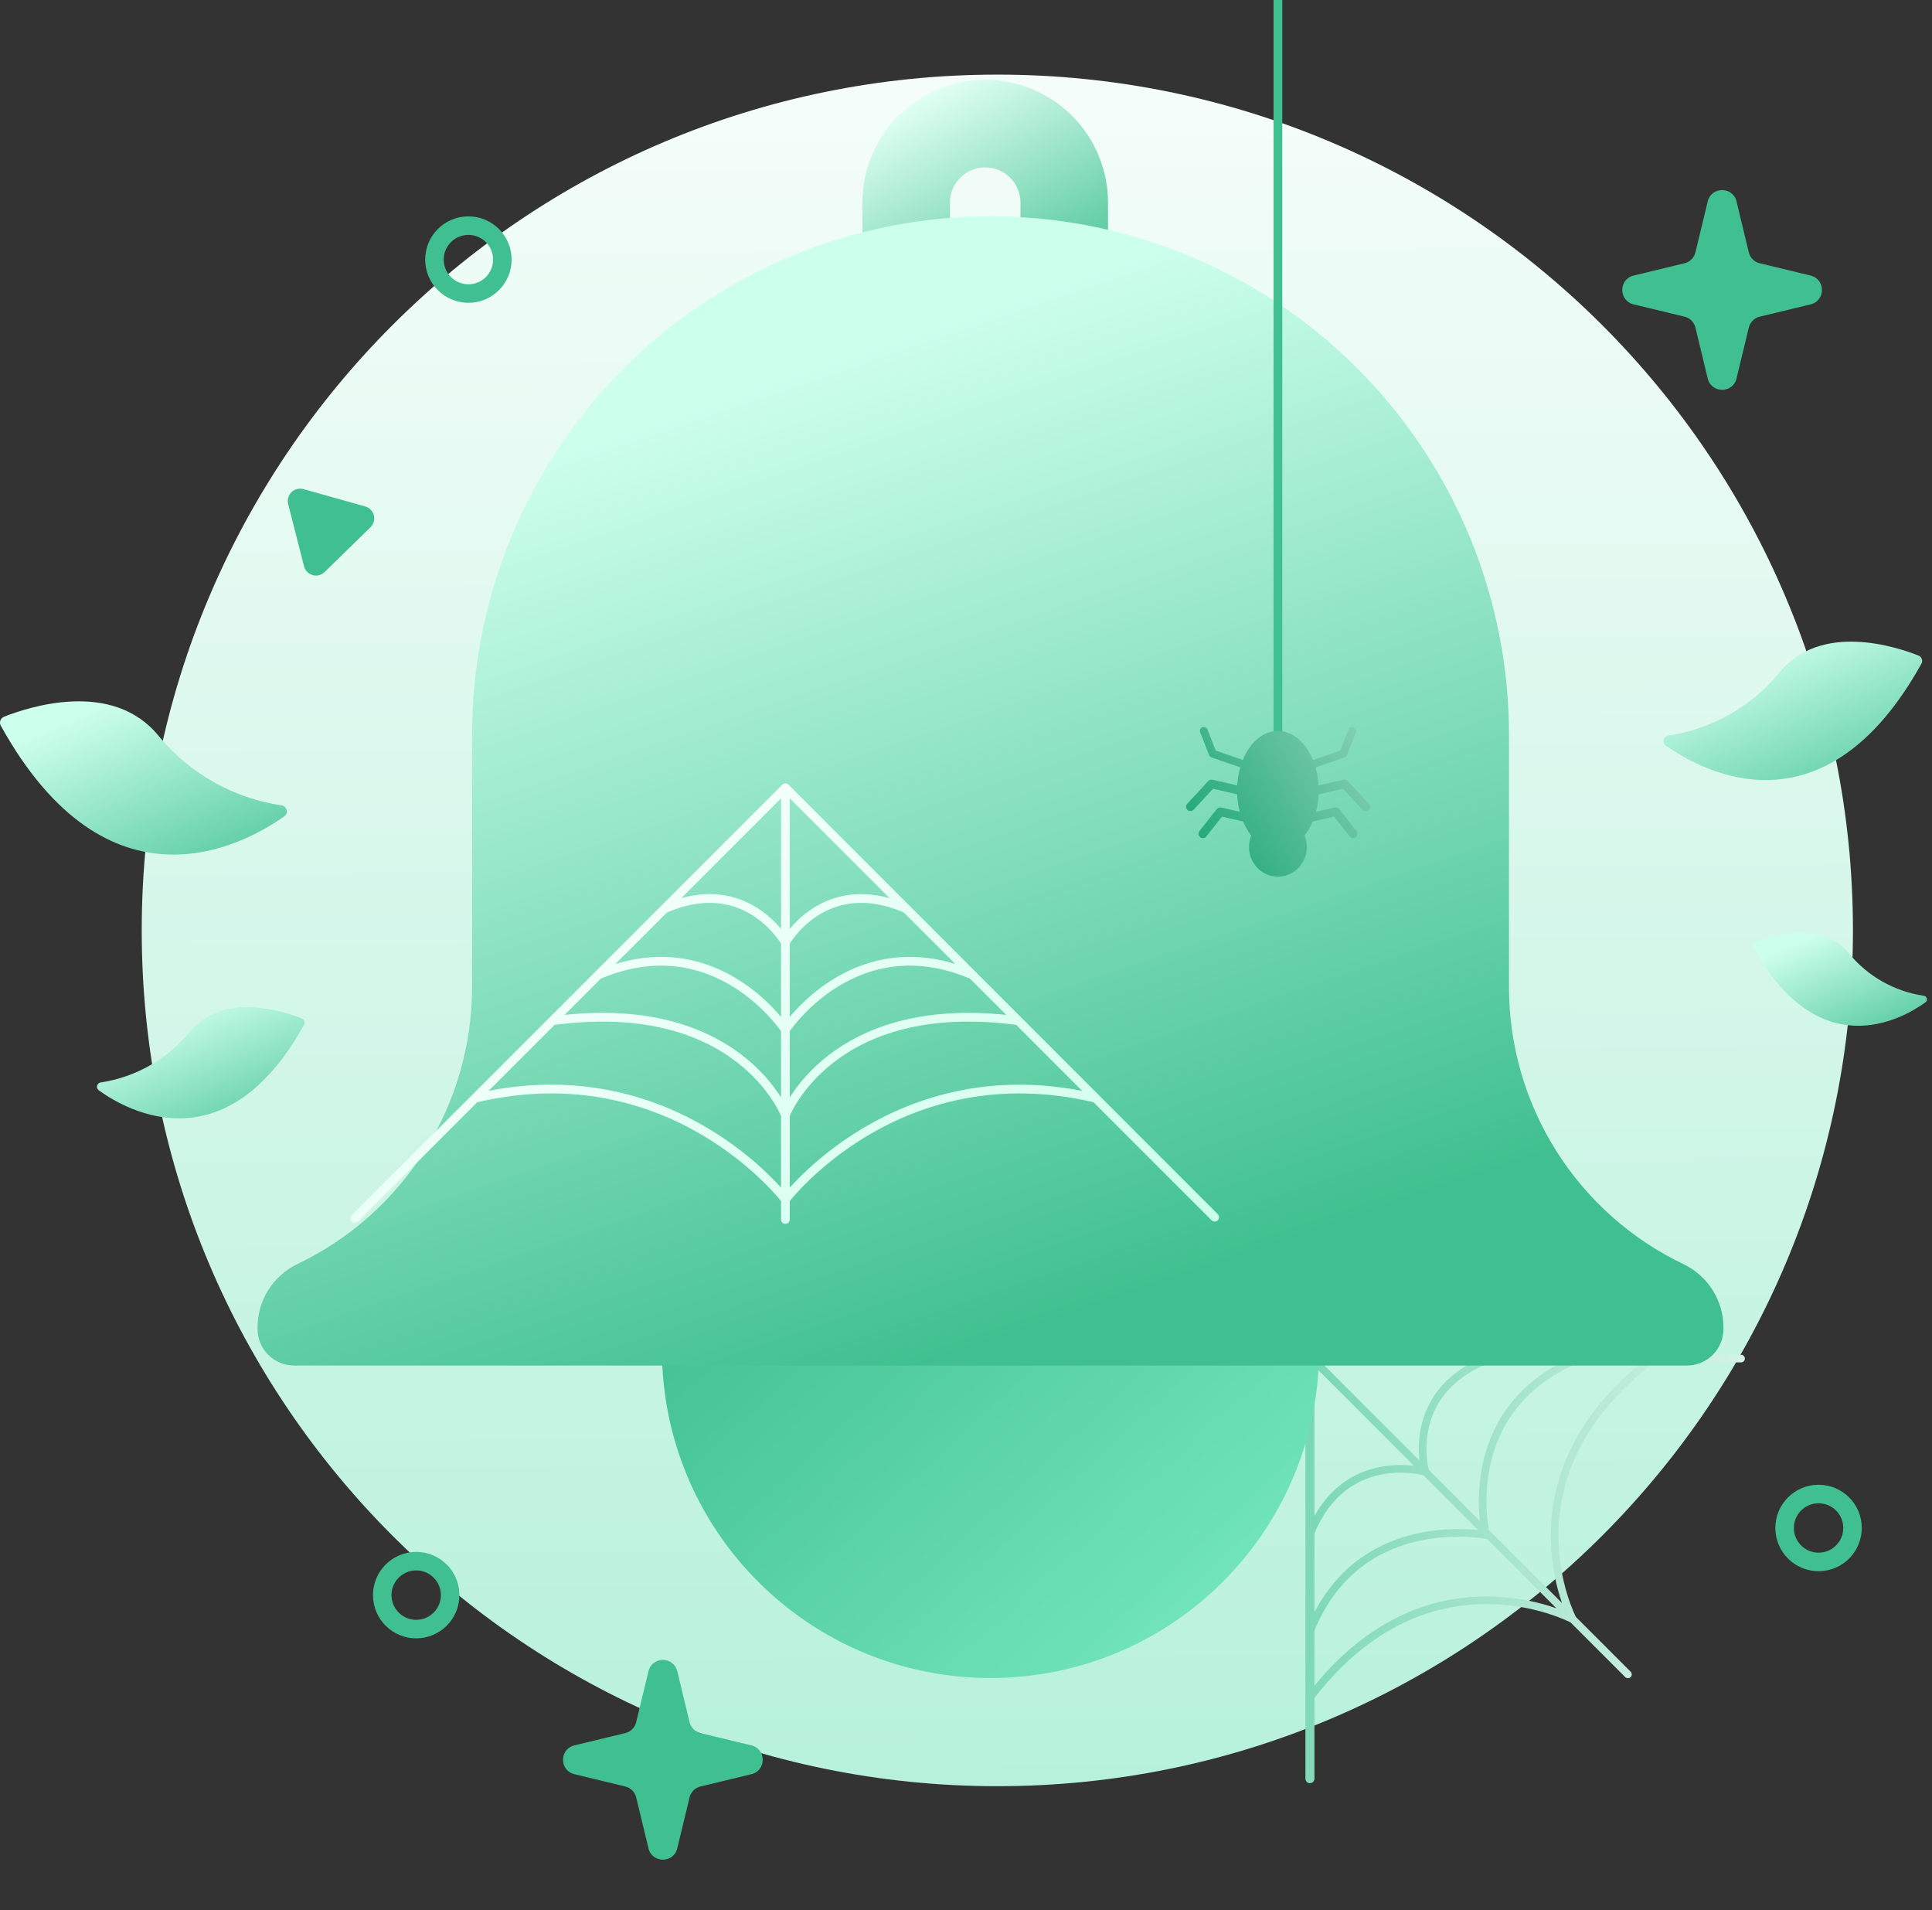 <svg width="259" height="256" viewBox="0 0 259 256" fill="none" xmlns="http://www.w3.org/2000/svg">
<rect x="0" y="0" width="259" height="256" fill="#333333" stroke="none"/>
<path d="M133.701 239.402C197.049 239.402 248.402 188.049 248.402 124.701C248.402 61.353 197.049 10 133.701 10C70.353 10 19 61.353 19 124.701C19 188.049 70.353 239.402 133.701 239.402Z" fill="url(#paint0_linear_5_1128)"/>
<path fill-rule="evenodd" clip-rule="evenodd" d="M175.93 181.576C175.837 181.517 175.726 181.483 175.608 181.483C175.273 181.483 175.002 181.754 175.002 182.089V238.395C175.002 238.729 175.273 239 175.608 239C175.942 239 176.213 238.729 176.213 238.395V227.579C183.984 217.534 192.547 215.018 199.166 214.991C202.517 214.977 205.383 215.602 207.412 216.231C208.426 216.545 209.228 216.859 209.775 217.094C210.048 217.211 210.257 217.309 210.397 217.376C210.455 217.404 210.501 217.427 210.535 217.444L217.872 224.781C218.072 224.981 218.397 224.981 218.597 224.781C218.798 224.581 218.798 224.256 218.597 224.056L211.261 216.72C211.245 216.687 211.223 216.642 211.196 216.586C211.13 216.448 211.035 216.243 210.921 215.974C210.693 215.436 210.388 214.646 210.084 213.647C209.478 211.648 208.881 208.821 208.923 205.51C209.006 198.939 211.599 190.403 221.759 182.602H233.4C233.683 182.602 233.913 182.372 233.913 182.089C233.913 181.806 233.683 181.576 233.4 181.576H221.591H221.58H175.93ZM208.65 215.559L199.367 206.276L199.345 206.272C199.221 206.25 199.037 206.219 198.798 206.186C198.321 206.119 197.629 206.041 196.776 205.998C195.069 205.912 192.729 205.968 190.192 206.53C185.209 207.634 179.458 210.687 176.213 218.525V225.933C183.973 216.468 192.477 213.992 199.161 213.965C202.64 213.951 205.613 214.599 207.715 215.251C208.049 215.354 208.361 215.458 208.65 215.559ZM200.053 205.511C200.018 205.462 199.975 205.418 199.924 205.383L199.596 205.055C199.587 205.003 199.577 204.947 199.567 204.888C199.491 204.431 199.399 203.767 199.338 202.947C199.217 201.306 199.224 199.05 199.733 196.588C200.744 191.699 203.732 185.976 211.714 182.602H220.105C210.535 190.383 207.981 198.856 207.898 205.497C207.854 208.937 208.473 211.871 209.103 213.945C209.202 214.27 209.301 214.574 209.398 214.856L200.053 205.511ZM198.316 203.022C198.337 203.318 198.363 203.594 198.391 203.849L191.533 196.992C191.516 196.92 191.493 196.817 191.466 196.688C191.409 196.403 191.339 195.988 191.29 195.474C191.191 194.445 191.176 193.031 191.508 191.486C192.166 188.424 194.194 184.789 199.811 182.602H209.311C202.45 186.197 199.706 191.656 198.729 196.38C198.196 198.959 198.19 201.314 198.316 203.022ZM198.168 205.076C197.78 205.036 197.33 204.999 196.827 204.974C195.055 204.885 192.62 204.942 189.97 205.529C185.188 206.588 179.715 209.376 176.213 216.097V205.536C178.419 200.196 182.044 198.262 185.128 197.641C186.717 197.321 188.174 197.348 189.236 197.457C189.766 197.511 190.195 197.585 190.489 197.645C190.625 197.673 190.732 197.697 190.807 197.715L198.168 205.076ZM184.925 196.635C181.962 197.232 178.584 198.947 176.213 203.179V183.122L189.551 196.459C189.482 196.451 189.412 196.444 189.34 196.436C188.206 196.321 186.641 196.29 184.925 196.635ZM197.347 182.602H177.143L190.287 195.745C190.281 195.689 190.275 195.631 190.269 195.573C190.163 194.469 190.145 192.945 190.505 191.27C191.138 188.323 192.933 184.954 197.347 182.602Z" fill="url(#paint1_linear_5_1128)"/>
<path fill-rule="evenodd" clip-rule="evenodd" d="M133.882 22.791C133.309 22.555 132.695 22.434 132.075 22.435L132.07 22.435C130.818 22.436 129.618 22.934 128.733 23.819C127.849 24.703 127.351 25.902 127.349 27.153V33.093H115.611L115.611 27.145C115.615 22.784 117.349 18.602 120.433 15.519C123.516 12.435 127.697 10.701 132.057 10.697L132.06 10.697C134.221 10.694 136.362 11.117 138.36 11.941C140.359 12.766 142.177 13.978 143.707 15.506C145.238 17.034 146.453 18.849 147.281 20.847C148.11 22.845 148.537 24.987 148.537 27.15V32.873H136.799V27.15C136.799 26.53 136.676 25.916 136.439 25.344C136.201 24.771 135.853 24.251 135.415 23.813C134.976 23.375 134.455 23.028 133.882 22.791ZM132.06 10.697L132.057 10.697Z" fill="url(#paint2_linear_5_1128)"/>
<path d="M132.788 224.903C157.116 224.903 176.838 205.182 176.838 180.853C176.838 156.525 157.116 136.804 132.788 136.804C108.46 136.804 88.738 156.525 88.738 180.853C88.738 205.182 108.46 224.903 132.788 224.903Z" fill="url(#paint3_linear_5_1128)"/>
<path d="M202.292 132.29V98.495C202.292 80.061 194.969 62.382 181.935 49.348C168.9 36.313 151.222 28.991 132.788 28.991C114.354 28.991 96.676 36.313 83.641 49.348C70.607 62.382 63.284 80.061 63.284 98.495V132.29C63.285 140.054 61.089 147.66 56.949 154.228C52.809 160.797 46.895 166.059 39.89 169.408C38.281 170.175 36.921 171.383 35.971 172.893C35.022 174.402 34.52 176.15 34.525 177.933V178.116C34.524 178.76 34.65 179.398 34.895 179.993C35.141 180.589 35.501 181.13 35.956 181.586C36.411 182.041 36.952 182.403 37.547 182.65C38.142 182.897 38.779 183.024 39.423 183.024H226.144C226.788 183.024 227.425 182.897 228.02 182.65C228.615 182.403 229.156 182.041 229.611 181.586C230.066 181.13 230.426 180.589 230.672 179.993C230.917 179.398 231.043 178.76 231.042 178.116V177.933C231.043 176.155 230.54 174.414 229.592 172.91C228.644 171.406 227.29 170.202 225.686 169.436C218.677 166.085 212.76 160.818 208.62 154.244C204.48 147.67 202.286 140.058 202.292 132.29Z" fill="url(#paint4_linear_5_1128)"/>
<path fill-rule="evenodd" clip-rule="evenodd" d="M105.328 105.001C105.46 105.01 105.59 105.064 105.693 105.162L105.702 105.172L130.719 130.193C130.799 130.242 130.864 130.308 130.911 130.384L163.248 162.727C163.477 162.956 163.477 163.327 163.248 163.556C163.019 163.784 162.648 163.784 162.419 163.555L146.599 147.733C133.589 144.69 123.397 148.024 116.441 152.127C112.946 154.189 110.268 156.446 108.465 158.185C107.564 159.055 106.883 159.794 106.429 160.314C106.201 160.574 106.031 160.779 105.918 160.917L105.874 160.973V163.443C105.874 163.767 105.611 164.029 105.288 164.029C104.964 164.029 104.702 163.767 104.702 163.443V160.973C104.688 160.956 104.673 160.937 104.657 160.917C104.544 160.779 104.374 160.574 104.147 160.314C103.692 159.794 103.011 159.055 102.11 158.185C100.307 156.446 97.629 154.189 94.133 152.127C87.178 148.026 76.988 144.692 63.978 147.73L48 163.711C47.772 163.94 47.401 163.94 47.172 163.711C46.943 163.482 46.943 163.111 47.172 162.883L63.21 146.842C63.24 146.802 63.276 146.767 63.315 146.736L79.665 130.384C79.712 130.308 79.776 130.242 79.856 130.193L88.626 121.422C88.646 121.398 88.668 121.375 88.693 121.355L104.87 105.174C104.88 105.164 104.891 105.155 104.901 105.145C104.992 105.066 105.101 105.019 105.214 105.005C105.252 105 105.29 104.999 105.328 105.001ZM65.502 146.206C78.013 143.779 87.894 147.087 94.729 151.118C98.32 153.236 101.07 155.553 102.924 157.342C103.657 158.05 104.251 158.675 104.702 159.174V149.55C104.694 149.533 104.686 149.513 104.676 149.491C104.629 149.384 104.555 149.223 104.451 149.017C104.244 148.604 103.917 148.013 103.448 147.311C102.509 145.906 100.998 144.061 98.722 142.316C94.209 138.856 86.62 135.746 74.344 137.364L65.502 146.206ZM136.231 137.364L145.075 146.208C132.563 143.777 122.681 147.086 115.846 151.118C112.255 153.236 109.505 155.553 107.651 157.342C106.918 158.05 106.324 158.675 105.874 159.174V149.551C105.881 149.533 105.89 149.513 105.899 149.491C105.947 149.384 106.021 149.223 106.124 149.017C106.332 148.605 106.658 148.013 107.128 147.311C108.067 145.906 109.577 144.061 111.853 142.316C116.367 138.856 123.955 135.746 136.231 137.364ZM75.682 136.025C87.38 134.803 94.848 137.869 99.435 141.386C101.83 143.221 103.424 145.167 104.422 146.66C104.521 146.808 104.614 146.951 104.702 147.09V138.199L104.701 138.198C104.633 138.101 104.53 137.959 104.392 137.778C104.116 137.417 103.703 136.905 103.157 136.311C102.064 135.12 100.447 133.603 98.352 132.297C94.205 129.711 88.176 127.936 80.536 131.17L75.682 136.025ZM104.02 135.518C104.274 135.795 104.502 136.056 104.702 136.293V126.477C104.666 126.419 104.617 126.342 104.555 126.249C104.401 126.018 104.167 125.689 103.852 125.307C103.221 124.542 102.271 123.572 100.996 122.748C98.49 121.128 94.677 120.034 89.412 122.293L82.501 129.205C89.43 127.073 95.018 128.837 98.972 131.303C101.18 132.679 102.876 134.271 104.02 135.518ZM91.33 120.375C95.8 119.143 99.231 120.212 101.632 121.764C102.996 122.645 104.015 123.674 104.702 124.496V107.001L91.33 120.375ZM134.893 136.025L130.039 131.17C122.4 127.936 116.37 129.711 112.223 132.297C110.128 133.603 108.512 135.12 107.419 136.311C106.873 136.905 106.459 137.417 106.184 137.778C106.046 137.959 105.943 138.101 105.875 138.198L105.874 138.199V147.09C105.961 146.951 106.054 146.808 106.153 146.66C107.151 145.167 108.745 143.221 111.14 141.386C115.728 137.87 123.196 134.803 134.893 136.025ZM106.555 135.518C106.301 135.795 106.074 136.056 105.874 136.293V126.476C105.909 126.418 105.958 126.342 106.02 126.249C106.173 126.018 106.407 125.689 106.722 125.307C107.353 124.541 108.301 123.572 109.575 122.748C112.081 121.127 115.897 120.031 121.17 122.3L128.074 129.205C121.145 127.073 115.558 128.837 111.603 131.303C109.396 132.679 107.7 134.271 106.555 135.518ZM119.249 120.378L105.874 107.001V124.494C106.559 123.672 107.576 122.645 108.939 121.764C111.34 120.211 114.774 119.141 119.249 120.378Z" fill="url(#paint5_linear_5_1128)"/>
<path fill-rule="evenodd" clip-rule="evenodd" d="M170.729 103.958V0H171.901V103.958H170.729Z" fill="#40C090"/>
<path fill-rule="evenodd" clip-rule="evenodd" d="M161.188 97.471C161.459 97.365 161.764 97.498 161.87 97.769L162.981 100.601L166.61 101.855C167.565 99.523 169.315 97.961 171.315 97.961C173.317 97.961 175.069 99.527 176.023 101.863L179.676 100.601L180.787 97.769C180.893 97.498 181.198 97.365 181.469 97.471C181.74 97.577 181.873 97.882 181.767 98.153L180.568 101.211C180.511 101.355 180.395 101.466 180.249 101.517L176.368 102.858C176.583 103.61 176.723 104.419 176.771 105.266L180.112 104.504C180.316 104.457 180.529 104.523 180.671 104.677L183.501 107.726C183.721 107.963 183.707 108.334 183.47 108.554C183.233 108.774 182.862 108.76 182.642 108.523L180.042 105.722L176.778 106.466C176.741 107.285 176.619 108.071 176.425 108.804L178.94 108.23C179.16 108.18 179.389 108.261 179.529 108.438L181.864 111.386C182.065 111.64 182.022 112.008 181.769 112.209C181.515 112.41 181.146 112.368 180.946 112.114L178.84 109.455L175.982 110.107C175.685 110.81 175.316 111.442 174.888 111.978C175.081 112.452 175.188 112.972 175.188 113.517C175.188 115.717 173.454 117.5 171.315 117.5C169.176 117.5 167.442 115.717 167.442 113.517C167.442 112.972 167.548 112.452 167.741 111.979C167.313 111.44 166.942 110.806 166.644 110.1L163.817 109.455L161.712 112.114C161.511 112.368 161.142 112.41 160.889 112.209C160.635 112.008 160.592 111.64 160.793 111.386L163.128 108.438C163.268 108.261 163.497 108.18 163.717 108.23L166.202 108.797C166.009 108.064 165.887 107.279 165.851 106.46L162.615 105.722L160.016 108.523C159.795 108.76 159.425 108.774 159.187 108.554C158.95 108.334 158.936 107.963 159.156 107.726L161.986 104.677C162.128 104.523 162.341 104.457 162.546 104.504L165.859 105.26C165.908 104.412 166.048 103.601 166.264 102.85L162.408 101.517C162.262 101.466 162.146 101.355 162.09 101.211L160.89 98.153C160.784 97.882 160.917 97.577 161.188 97.471Z" fill="url(#paint6_linear_5_1128)"/>
<path d="M257.586 88.944C257.638 88.85 257.669 88.746 257.679 88.639C257.688 88.532 257.674 88.425 257.638 88.324C257.603 88.222 257.547 88.13 257.473 88.052C257.399 87.974 257.31 87.913 257.211 87.872C254.317 86.719 244.081 83.294 238.486 90.198C234.743 94.735 229.453 97.726 223.635 98.594C223.489 98.614 223.352 98.677 223.242 98.776C223.132 98.875 223.055 99.005 223.02 99.148C222.986 99.292 222.995 99.442 223.048 99.581C223.1 99.719 223.193 99.837 223.315 99.922C228.259 103.428 244.593 112.365 257.586 88.944Z" fill="url(#paint7_linear_5_1128)"/>
<path d="M40.757 137.36C40.798 137.285 40.823 137.202 40.83 137.116C40.837 137.03 40.826 136.944 40.797 136.863C40.769 136.782 40.724 136.707 40.664 136.645C40.605 136.582 40.534 136.533 40.455 136.5C38.138 135.584 29.907 132.837 25.411 138.331C22.411 141.971 18.172 144.374 13.508 145.079C13.391 145.095 13.281 145.145 13.194 145.224C13.106 145.304 13.044 145.407 13.016 145.522C12.989 145.637 12.996 145.758 13.038 145.868C13.08 145.979 13.155 146.074 13.252 146.141C17.198 148.998 30.319 156.176 40.757 137.36Z" fill="url(#paint8_linear_5_1128)"/>
<path d="M235.064 126.974C235.029 126.912 235.008 126.842 235.002 126.77C234.996 126.699 235.005 126.627 235.03 126.559C235.054 126.491 235.092 126.43 235.142 126.378C235.193 126.327 235.253 126.286 235.32 126.26C237.261 125.482 244.137 123.184 247.891 127.817C250.408 130.865 253.963 132.874 257.872 133.457C257.975 133.466 258.073 133.508 258.152 133.577C258.23 133.645 258.285 133.737 258.308 133.838C258.332 133.94 258.322 134.046 258.282 134.142C258.241 134.238 258.171 134.319 258.082 134.372C254.768 136.744 243.789 142.741 235.064 126.974Z" fill="url(#paint9_linear_5_1128)"/>
<path d="M0.102 97.26C0.046 97.155 0.012 97.04 0.003 96.921C-0.007 96.803 0.009 96.683 0.049 96.571C0.088 96.459 0.151 96.356 0.233 96.27C0.315 96.184 0.414 96.115 0.523 96.07C3.728 94.797 15.072 91.006 21.271 98.642C25.423 103.677 31.296 106.992 37.752 107.945C37.913 107.969 38.064 108.04 38.184 108.151C38.304 108.261 38.389 108.405 38.426 108.564C38.464 108.723 38.453 108.889 38.395 109.042C38.336 109.194 38.234 109.326 38.1 109.419C32.597 113.301 14.496 123.208 0.102 97.26Z" fill="url(#paint10_linear_5_1128)"/>
<path d="M38.631 67.559C38.316 66.324 39.456 65.212 40.683 65.556L48.963 67.883C50.19 68.228 50.583 69.771 49.671 70.661L43.516 76.669C42.604 77.559 41.071 77.128 40.756 75.893L38.631 67.559Z" fill="#40C090"/>
<path d="M228.932 26.999C229.421 24.972 232.304 24.972 232.794 26.999L234.441 33.821C234.615 34.545 235.181 35.111 235.905 35.285L242.727 36.932C244.754 37.421 244.754 40.304 242.727 40.794L235.905 42.441C235.181 42.615 234.615 43.181 234.441 43.905L232.794 50.727C232.304 52.754 229.421 52.754 228.932 50.727L227.285 43.905C227.11 43.181 226.545 42.615 225.821 42.441L218.999 40.794C216.972 40.304 216.972 37.421 218.999 36.932L225.821 35.285C226.545 35.111 227.11 34.545 227.285 33.821L228.932 26.999Z" fill="#40C090"/>
<path d="M86.932 223.999C87.421 221.972 90.305 221.972 90.794 223.999L92.441 230.821C92.615 231.545 93.181 232.11 93.905 232.285L100.727 233.932C102.754 234.421 102.754 237.304 100.727 237.794L93.905 239.441C93.181 239.615 92.615 240.181 92.441 240.905L90.794 247.727C90.305 249.754 87.421 249.754 86.932 247.727L85.285 240.905C85.111 240.181 84.545 239.615 83.821 239.441L76.999 237.794C74.972 237.304 74.972 234.421 76.999 233.932L83.821 232.285C84.545 232.11 85.111 231.545 85.285 230.821L86.932 223.999Z" fill="#40C090"/>
<path d="M60.345 213.793C60.345 216.307 58.307 218.345 55.793 218.345C53.279 218.345 51.241 216.307 51.241 213.793C51.241 211.279 53.279 209.241 55.793 209.241C58.307 209.241 60.345 211.279 60.345 213.793Z" stroke="#40C090" stroke-width="2.483"/>
<circle cx="62.793" cy="34.793" r="4.552" stroke="#40C090" stroke-width="2.483"/>
<circle cx="243.793" cy="204.793" r="4.552" stroke="#40C090" stroke-width="2.483"/>
<defs>
<linearGradient id="paint0_linear_5_1128" x1="132.817" y1="-27.349" x2="135.167" y2="375.463" gradientUnits="userSpaceOnUse">
<stop stop-color="white"/>
<stop offset="1" stop-color="#92EAC9"/>
</linearGradient>
<linearGradient id="paint1_linear_5_1128" x1="162.644" y1="190.948" x2="258.054" y2="201.849" gradientUnits="userSpaceOnUse">
<stop offset="0.084" stop-color="#72D5B0"/>
<stop offset="1" stop-color="white"/>
</linearGradient>
<linearGradient id="paint2_linear_5_1128" x1="156.547" y1="34.246" x2="140.097" y2="4.197" gradientUnits="userSpaceOnUse">
<stop stop-color="#40C090"/>
<stop offset="1" stop-color="#DFFFF3"/>
</linearGradient>
<linearGradient id="paint3_linear_5_1128" x1="207" y1="254.5" x2="71.533" y2="108.135" gradientUnits="userSpaceOnUse">
<stop stop-color="#96FFD8"/>
<stop offset="0.704" stop-color="#40C090"/>
</linearGradient>
<linearGradient id="paint4_linear_5_1128" x1="160" y1="170.5" x2="117.55" y2="45.698" gradientUnits="userSpaceOnUse">
<stop stop-color="#40C090"/>
<stop offset="1" stop-color="#CDFFED"/>
</linearGradient>
<linearGradient id="paint5_linear_5_1128" x1="228.76" y1="240.143" x2="113.289" y2="83.044" gradientUnits="userSpaceOnUse">
<stop stop-color="#96FFD8"/>
<stop offset="1" stop-color="#F9FFFD"/>
</linearGradient>
<linearGradient id="paint6_linear_5_1128" x1="203.394" y1="67" x2="148.176" y2="100.953" gradientUnits="userSpaceOnUse">
<stop stop-color="white"/>
<stop offset="1" stop-color="#14A36E"/>
</linearGradient>
<linearGradient id="paint7_linear_5_1128" x1="266.119" y1="105.501" x2="254.376" y2="78.214" gradientUnits="userSpaceOnUse">
<stop stop-color="#40C090"/>
<stop offset="1" stop-color="#CDFFED"/>
</linearGradient>
<linearGradient id="paint8_linear_5_1128" x1="47.603" y1="150.656" x2="38.172" y2="128.752" gradientUnits="userSpaceOnUse">
<stop stop-color="#40C090"/>
<stop offset="1" stop-color="#CDFFED"/>
</linearGradient>
<linearGradient id="paint9_linear_5_1128" x1="263.995" y1="138.129" x2="256.082" y2="119.765" gradientUnits="userSpaceOnUse">
<stop stop-color="#40C090"/>
<stop offset="1" stop-color="#CDFFED"/>
</linearGradient>
<linearGradient id="paint10_linear_5_1128" x1="47.802" y1="115.6" x2="34.802" y2="85.368" gradientUnits="userSpaceOnUse">
<stop stop-color="#40C090"/>
<stop offset="1" stop-color="#CDFFED"/>
</linearGradient>
</defs>
</svg>

